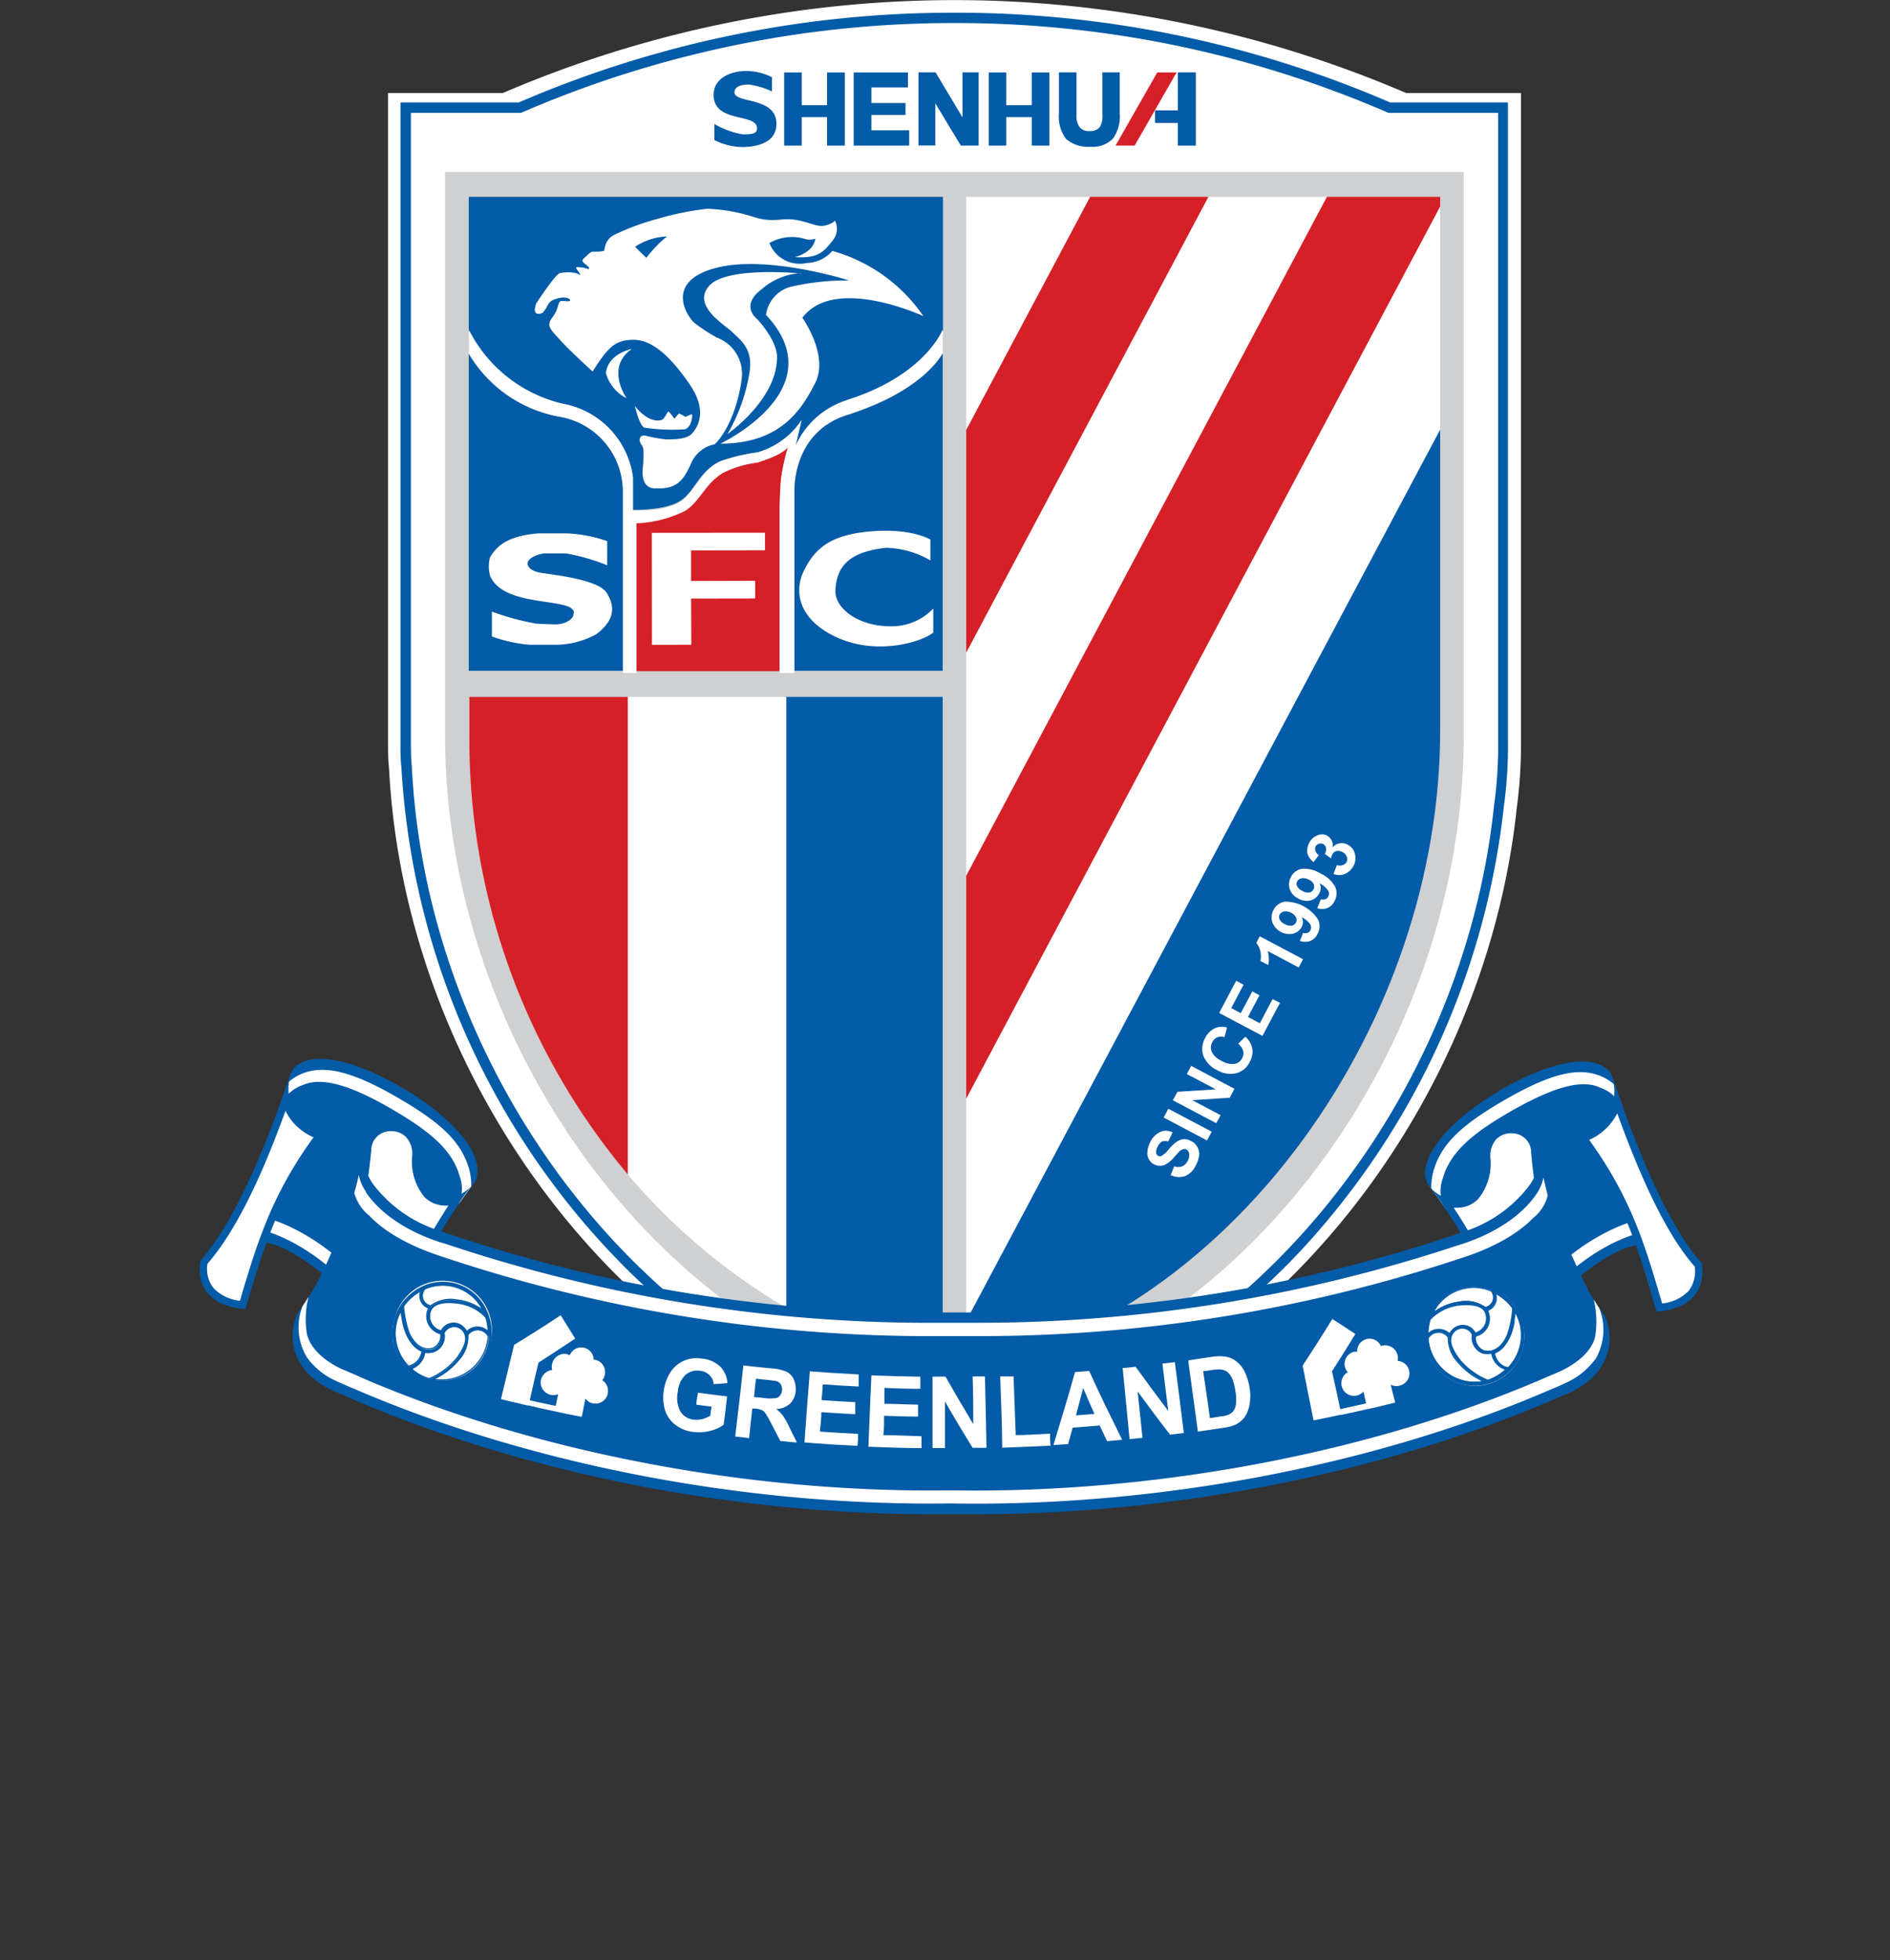 <svg xmlns="http://www.w3.org/2000/svg" viewBox="0 0 182.93 189.69"><rect x="0" y="0" width="182.93" height="189.69" fill="#333333" stroke="none"/><defs><style>.cls-1{font-size:27.72px;font-family:MHeiGB5-Bold, MHeiGB5 Bold;font-weight:700;}.cls-1,.cls-2,.cls-7{fill:#fff;}.cls-3,.cls-6{fill:#045ba7;}.cls-4{fill:#d62027;}.cls-5{fill:#cfd0d1;}.cls-6,.cls-7{fill-rule:evenodd;}.cls-8{fill:none;stroke:#045ba7;stroke-miterlimit:10;stroke-width:0.12px;}</style></defs><title>Asset 28</title><g id="Layer_2" data-name="Layer 2"><g id="Layer_1-2" data-name="Layer 1"><path class="cls-2" d="M136.09,9A110.76,110.76,0,0,0,48.67,9H37.56V71.82c0,.93,0,1.74.09,2.45,1.56,31.44,24.63,61.3,54.79,67,28.9-5.46,51.21-33.15,54.37-63.13a44.64,44.64,0,0,0,.4-6.32V9Z"/><path class="cls-2" d="M92.33,139.55c-13.94-2.67-27-10.94-36.87-23.3A73.84,73.84,0,0,1,39.35,74.19c-.06-.73-.09-1.52-.09-2.42V10.42H50.32a106.11,106.11,0,0,1,84.11,0H145.5V71.77a43.9,43.9,0,0,1-.39,6.2,74.76,74.76,0,0,1-16.93,39.73c-9.66,11.55-22.32,19.3-35.67,21.85h-.18Z"/><path class="cls-3" d="M92.38,2.23a105,105,0,0,1,42,8.69H145V71.77a40.68,40.68,0,0,1-.39,6.13c-3,29-24.44,55.86-52.17,61.15-28.95-5.52-51.1-34.45-52.58-64.89-.07-.7-.09-1.48-.09-2.39V10.92H50.43A105.07,105.07,0,0,1,92.38,2.23m0-1A105.89,105.89,0,0,0,50.22,9.91H38.76V71.77c0,.91,0,1.7.09,2.45a74.57,74.57,0,0,0,16.22,42.35C65,129,78.18,137.34,92.23,140l.21,0,.18,0a57.72,57.72,0,0,0,19.77-7.84A67.83,67.83,0,0,0,128.56,118a75.1,75.1,0,0,0,17-40,42,42,0,0,0,.39-6.26V9.91H134.54A105.86,105.86,0,0,0,92.38,1.23"/><polygon class="cls-3" points="81.59 7.01 80.05 7.01 80.05 10.18 77.6 10.18 77.6 7.01 75.9 7.01 75.9 14.09 77.6 14.09 77.6 11.33 80.05 11.33 80.05 14.09 81.77 14.09 81.77 7.01 81.59 7.01"/><polygon class="cls-3" points="101.39 7.01 99.86 7.01 99.86 10.18 97.39 10.18 97.39 7.01 95.7 7.01 95.7 14.09 97.39 14.09 97.39 11.33 99.86 11.33 99.86 14.09 101.57 14.09 101.57 7.01 101.39 7.01"/><polygon class="cls-3" points="87.7 7.01 82.63 7.01 82.63 14.09 88 14.09 88 12.61 84.34 12.61 84.34 11.12 87.64 11.12 87.64 9.97 84.34 9.97 84.34 8.46 87.88 8.46 87.88 7.01 87.7 7.01"/><path class="cls-3" d="M94.58,7H93.16v4.36L90.55,7H88.9v7.08h1.63V10C91,10.81,93,14.09,93,14.09h1.72V7Z"/><path class="cls-3" d="M108.23,7H106.7v4.12a2.08,2.08,0,0,1-.23,1.15,1.14,1.14,0,0,1-1,.41,1.1,1.1,0,0,1-1-.41,1.9,1.9,0,0,1-.28-1.15V7h-1.7v4a3.58,3.58,0,0,0,.7,2.45,3.24,3.24,0,0,0,2.37.75,2.67,2.67,0,0,0,2.2-.84,3.74,3.74,0,0,0,.62-2.39V7Z"/><polygon class="cls-4" points="113.57 7.01 112.01 7.01 107.97 14.09 109.82 14.09 113.88 7.01 113.57 7.01"/><path class="cls-3" d="M115.52,7H114v3.68h-2.21V11.9H114v2.19h1.74V7Z"/><path class="cls-3" d="M74.72,7.51V8.85a7.61,7.61,0,0,0-2.25-.67c-.8,0-1.38.23-1.38.75,0,1.12,4.06.38,4.06,3.06,0,2-2.26,2.24-3.34,2.24a6.1,6.1,0,0,1-2.67-.68V12a8.27,8.27,0,0,0,2.74,1c1,0,1.39-.08,1.39-.59,0-1.5-4.2-.46-4.2-3.22,0-1.72,1.81-2.32,3.11-2.32a5.64,5.64,0,0,1,2.54.6"/><path class="cls-5" d="M43.08,71.26c0,30,21.27,59.32,49.34,64.75,28.08-5.43,49.25-34.72,49.25-64.75V16.65H43.08Z"/><polygon class="cls-4" points="105.5 19.05 93.52 41.58 93.52 63.17 116.97 19.05 105.5 19.05"/><polygon class="cls-2" points="116.97 19.05 93.52 63.17 93.52 84.75 128.43 19.05 116.97 19.05"/><polygon class="cls-4" points="139.39 19.05 128.43 19.05 93.52 84.75 93.52 106.33 139.39 20.01 139.39 19.05"/><path class="cls-2" d="M139.39,20,93.52,106.33v21.49l.06,0,45.81-86.22Z"/><path class="cls-3" d="M139.39,70.67V41.58L93.52,127.82l.06,4.89c26.2-5.79,45.81-34.07,45.81-62"/><polygon class="cls-2" points="93.52 19.05 93.52 41.58 105.5 19.05 93.52 19.05"/><path class="cls-3" d="M75.89,67.44v59.12a55.58,55.58,0,0,0,15.35,6.15V67.44Z"/><path class="cls-2" d="M60.76,67.44v46.2a59.85,59.85,0,0,0,15.35,12.92V67.44Z"/><path class="cls-4" d="M45.43,67.44v3.71a65.49,65.49,0,0,0,15.33,42.49V67.44Z"/><path class="cls-4" d="M75.63,46.06a23.14,23.14,0,0,1,.66-2.89c0,.12-.39.77-3,1.59a10.37,10.37,0,0,0-3.35,1c-1.82,1.13-2.2,2.76-3.69,3.66a11.71,11.71,0,0,1-4.68,1.16l0,14.37H75.46V49.33a32.67,32.67,0,0,1,.17-3.27"/><path class="cls-3" d="M54.16,40.33a12.83,12.83,0,0,1-8.79-6.08V64.91H60.28V47.66a7.32,7.32,0,0,0-6.12-7.33"/><path class="cls-3" d="M54.42,39.08a8.29,8.29,0,0,1,6.83,7.11v3.15c1,0,3.54-.06,4.78-1s1.77-2.85,3.7-3.72a17.38,17.38,0,0,1,3.55-.84,7.63,7.63,0,0,0,4.29-3.12s-.3,1.26-.59,2.53a8,8,0,0,1,5-4.44c7.12-2.24,9-6.2,9.29-6.77V19.05H45.37V32a13.66,13.66,0,0,0,9.05,7.07"/><path class="cls-3" d="M82,40.16c-5.31,1.66-5.1,7.26-5.1,7.26V64.91H91.24V34.18c-.2.37-2.06,3.72-9.29,6"/><polygon class="cls-2" points="63.09 51.56 74.04 51.55 74.04 53.25 66.89 53.26 66.89 56.22 73.09 56.2 73.09 57.91 66.89 57.92 66.91 62.39 63.1 62.4 63.09 51.56"/><path class="cls-2" d="M90.05,54.21v-2s-1.79-1.11-5.68-.8S78.88,53,77.79,55.27s-.21,5,3.54,6.55,7.89.3,9-.61V58.89A5.56,5.56,0,0,1,86.1,60.6c-2.87,0-5.39-1.65-5.24-3.59s1-3.58,4.89-4a8.88,8.88,0,0,1,4.3,1.22"/><path class="cls-2" d="M58.77,52.38V54.7a19.66,19.66,0,0,0-4-1.15H52.67s-1.35.16-1.61.9c0,.3.13.8,1.42,1s5.61.66,6.29,2c.68,1.13.87,2.5-1.09,3.94a8.27,8.27,0,0,1-3.69,1c-2,0-2.77,0-2.77,0a14.29,14.29,0,0,1-3.61-.8V59.18a25,25,0,0,0,4.24,1.16c1.23.08,2.06.08,2.06.08s1.23-.06,1.58-.84c0-.27.11-.2,0-.55-.3-.2-.1-.4-2.3-.73s-4.95-.66-5.76-2.59a3.52,3.52,0,0,1,0-1.79c.42-.61,1.15-2.06,4.74-2.31H54.8a13.34,13.34,0,0,1,4,.77"/><path class="cls-2" d="M52.54,30.26s-1.14.57-.65-.88c0,0,1.9-2.92,2.31-2.95a3.9,3.9,0,0,1,1.56,0c.43.18.48.27.33,0s-.57-.63-.12-.57a2.5,2.5,0,0,1,.78.12c.3.12.45,0-.07-.39s-.26-.5,0-.74.47-.5.74-.5a4.8,4.8,0,0,0,1-.06c.17-.06,0-1,1-1.55a24.32,24.32,0,0,1,4.14-1.54,29.13,29.13,0,0,1,4.89-1,16.79,16.79,0,0,1,4.51.8c2,.63,2.68,0,4.19.3s2,.72,2.77.51.89-.47.89-.47a1.77,1.77,0,0,1-.27,2c-.8,1-1.32,1.69-3.62,1.54,0,0,1.79-.39,2-1.78a1.81,1.81,0,0,1-.88.06,4.37,4.37,0,0,0-3.57.36,3.14,3.14,0,0,0,3.6,1.93,3.39,3.39,0,0,0,2.49-1.17,15.86,15.86,0,0,1,8.81,6.31s-8.6-4-11.71.16c0,0,2.59,3.62,1.25,6.29s-3.43,5.89-9.18,5.89c0,0,11.16-5.26,4.41-12.46a3.25,3.25,0,0,1,2.58-2.76,23.84,23.84,0,0,1,5.46-.57s-8.07-2.59-13.09-1.16-2.33,5-1.79,5.33a16.12,16.12,0,0,0,2.09,1.36,3.74,3.74,0,0,1,2.41,3.9c-.31,2.51-1.3,5.12-2.62,6.42A3.16,3.16,0,0,0,67,44.6c-.66,1.42-1.17,2.79-3.48,2.65,0,0-1.5.26-1.31-1.91s0-2.08-.19-2.41-.15-.85.42-.78a13.36,13.36,0,0,0,2.08.37c.69,0,2,0,2.51-.62s1.5-2.15-.32-4.77-3.55-4.25-5.41-4.25-2.55.89-3.94,3.07c0,0-2.21-2-3.17-3.07s-1.35-1.36-.71-2.19.5-1.53.83-1.56.84.1.87-.05-.36-.44-1.26-.19-.82.6-1.11,1Z"/><path class="cls-2" d="M77.48,26.46s-7.17-.72-8.85,1.21,1.53,3.76,2.25,4.47,2,1.55,1.68,3.78A17,17,0,0,1,70.41,42s4.7-3.25,4.79-7.28c0,0,.27-1.42-1.91-3.84,0,0-1.75-1.27.45-2.91a6.33,6.33,0,0,1,3.74-1.54"/><path class="cls-2" d="M61.22,33.75s-2.34.41-2.58,2.34a3.89,3.89,0,0,0,2,2.44s-2.1-3,.54-4.78"/><path class="cls-2" d="M61.43,39.21s.48,2.15,1,2.18a18.21,18.21,0,0,0,3.87.15c.66-.24.7-1.26.7-1.4s-.64.2-.64.2L65.72,40l-.45.52a4.05,4.05,0,0,0-.55-.69c-.15-.08-.37.84-.83.84,0,0-1.11.32-2.46-1.41"/><path class="cls-3" d="M61.46,23.88a6.06,6.06,0,0,1,3.1-1,11.79,11.79,0,0,0-2,2.07Z"/><path class="cls-2" d="M82,38.71a8.05,8.05,0,0,0-5,4.48c.29-1.28.59-2.54.59-2.54a7.61,7.61,0,0,1-4.3,3.14,17.31,17.31,0,0,0-3.54.85c-1.93.88-2.34,2.69-3.7,3.76s-3.78,1-4.78,1V46.23a8.35,8.35,0,0,0-6.83-7.17,13.69,13.69,0,0,1-9.05-7.13v2.25a12.82,12.82,0,0,0,8.79,6.14,7.38,7.38,0,0,1,6.12,7.4v17.4h1.3l0-14.48a11.6,11.6,0,0,0,4.68-1.19c1.49-.91,1.87-2.55,3.69-3.69a10.13,10.13,0,0,1,3.34-1c2.64-.83,3-1.5,3-1.61a20.51,20.51,0,0,0-.67,2.92c-.15.87-.17,3.29-.17,3.29V65.12h1.39V47.46s-.21-5.62,5.1-7.32c7.23-2.29,9.09-5.65,9.29-6V31.88c-.25.58-2.17,4.59-9.29,6.83"/><path class="cls-2" d="M113.3,113.73l.35-.87a1.12,1.12,0,0,0,.78,0,1,1,0,0,0,.51-.51,1,1,0,0,0,.15-.72.54.54,0,0,0-.29-.42.38.38,0,0,0-.29,0,.92.92,0,0,0-.35.2c-.08.08-.27.28-.54.59a2.53,2.53,0,0,1-.92.73,1.21,1.21,0,0,1-1-.06,1.24,1.24,0,0,1-.5-.49,1.14,1.14,0,0,1-.14-.75,2.13,2.13,0,0,1,.27-.91,2,2,0,0,1,1-1,1.39,1.39,0,0,1,1.16.06l-.42.88a.86.86,0,0,0-.59,0,1,1,0,0,0-.42.47,1.12,1.12,0,0,0-.16.64.38.38,0,0,0,.52.29,2.9,2.9,0,0,0,.69-.63,4.31,4.31,0,0,1,.78-.75,1.57,1.57,0,0,1,.67-.25,1.35,1.35,0,0,1,.75.2,1.26,1.26,0,0,1,.58.56,1.31,1.31,0,0,1,.17.81,2.69,2.69,0,0,1-.34,1,2,2,0,0,1-1,1,1.85,1.85,0,0,1-1.34-.06"/><polygon class="cls-2" points="116.83 110.36 112.63 108.14 113.08 107.29 117.28 109.51 116.83 110.36"/><polygon class="cls-2" points="117.72 108.69 113.52 106.47 113.96 105.65 117.67 105.41 114.87 103.93 115.29 103.14 119.48 105.36 119.03 106.22 115.39 106.46 118.14 107.91 117.72 108.69"/><path class="cls-2" d="M119.84,101l.69-.68a2,2,0,0,1,.68,1.16,1.94,1.94,0,0,1-.26,1.29,2,2,0,0,1-1.29,1.08,2.5,2.5,0,0,1-1.84-.29,2.61,2.61,0,0,1-1.35-1.4,2.13,2.13,0,0,1,.18-1.73,2,2,0,0,1,1.11-1,1.87,1.87,0,0,1,1,0l-.24.94a1,1,0,0,0-.68,0,1,1,0,0,0-.5.47,1.09,1.09,0,0,0-.06.93,1.85,1.85,0,0,0,.93.87,2,2,0,0,0,1.28.31,1,1,0,0,0,.74-.56,1,1,0,0,0,.1-.69,1.6,1.6,0,0,0-.49-.71"/><polygon class="cls-2" points="122.19 100.24 118 98.02 119.65 94.9 120.36 95.29 119.17 97.55 120.09 98.04 121.21 95.93 121.9 96.31 120.79 98.41 121.94 99.02 123.17 96.68 123.89 97.04 122.19 100.24"/><path class="cls-2" d="M126.12,92.82l-.42.8-3-1.59a3.06,3.06,0,0,1,.06,1.35L122,93a2.48,2.48,0,0,0,0-.89,2.05,2.05,0,0,0-.4-.87l.33-.64Z"/><path class="cls-2" d="M125.79,91.1l.34-.83a.57.57,0,0,0,.42,0,.42.42,0,0,0,.28-.26.57.57,0,0,0,0-.54,2.28,2.28,0,0,0-.84-.72,1,1,0,0,1,0,.94,1.31,1.31,0,0,1-.84.66,1.76,1.76,0,0,1-2-1.1,1.56,1.56,0,0,1,1.17-2,3.8,3.8,0,0,1,3.27,1.76,1.53,1.53,0,0,1-.08,1.38,1.3,1.3,0,0,1-.69.66,1.53,1.53,0,0,1-1,0M125,88.34a1.09,1.09,0,0,0-.71-.14.59.59,0,0,0-.44.31.51.51,0,0,0,0,.45,1,1,0,0,0,.5.46,1.06,1.06,0,0,0,.69.15.61.61,0,0,0,.4-.3.59.59,0,0,0,0-.49.93.93,0,0,0-.44-.44"/><path class="cls-2" d="M127.52,87.82l.33-.81a.64.64,0,0,0,.44,0,.46.46,0,0,0,.27-.26.59.59,0,0,0,0-.55,2.22,2.22,0,0,0-.83-.72,1.06,1.06,0,0,1-.06,1,1.31,1.31,0,0,1-.83.65,1.58,1.58,0,0,1-1.18-.18,1.6,1.6,0,0,1-.83-.91,1.53,1.53,0,0,1,.12-1.18,1.48,1.48,0,0,1,1-.78,2.91,2.91,0,0,1,1.85.44,3.07,3.07,0,0,1,1.44,1.31,1.56,1.56,0,0,1-.08,1.38,1.37,1.37,0,0,1-.69.66,1.42,1.42,0,0,1-1,0m-.78-2.74a1.06,1.06,0,0,0-.7-.14.62.62,0,0,0-.44.3.49.49,0,0,0,0,.47,1,1,0,0,0,.49.44,1.07,1.07,0,0,0,.7.17.6.6,0,0,0,.42-.8,1,1,0,0,0-.45-.44"/><path class="cls-2" d="M129.08,84.55l.31-.84a.77.77,0,0,0,.57,0,.66.66,0,0,0,.38-.3.63.63,0,0,0,0-.52.72.72,0,0,0-.42-.44.78.78,0,0,0-.56-.1.65.65,0,0,0-.4.31,1.87,1.87,0,0,0-.13.4l-.61-.43a.79.79,0,0,0,.12-.59.56.56,0,0,0-.3-.38.54.54,0,0,0-.41,0,.44.44,0,0,0-.3.27.55.55,0,0,0,0,.42.66.66,0,0,0,.32.39l-.51.68a1.68,1.68,0,0,1-.49-.56,1.16,1.16,0,0,1-.13-.62,1.81,1.81,0,0,1,.2-.69,1.48,1.48,0,0,1,.89-.75,1,1,0,0,1,.85.07A1.13,1.13,0,0,1,129,82a1,1,0,0,1,.66-.39,1.12,1.12,0,0,1,.77.13,1.31,1.31,0,0,1,.71.89A1.59,1.59,0,0,1,131,83.8a1.75,1.75,0,0,1-.83.77,1.5,1.5,0,0,1-1.1,0"/><path class="cls-6" d="M39.15,105.39c-6.75-4-10.49-3.35-11.08-1.29-1.62,5-3.1,11.46-5.64,15.53a21.14,21.14,0,0,1,4.7,1A19.13,19.13,0,0,1,35.77,129c3.66-5,8.33-12.23,10-14.35s-1.39-6.2-6.6-9.25"/><path class="cls-7" d="M45.61,114.82a5.78,5.78,0,0,0-.28-1.94c-.77-2.39-2.56-4.16-6.64-6.55-4.48-2.62-7.2-3.32-9.42-2.45a4.65,4.65,0,0,0-1.4.88c-.27.83-.64,1.71-.89,2.6A3.73,3.73,0,0,1,29.3,105c1.83-.83,4.68,0,8.82,2.44,3.79,2.22,5.71,4,6.38,6.41a3.53,3.53,0,0,1-.12,2.68c.5-.7.91-1.28,1.23-1.71m-22,2.58q-.28.61-.6,1.2c5.3.34,11,5,13.4,9.48L37.2,127c-2.58-4.48-8.21-9-13.57-9.6"/><path class="cls-7" d="M33.44,131.65a9.21,9.21,0,0,1-1.27-.11,3,3,0,0,1-2.26-1.17,2.15,2.15,0,0,1-.26-1.53c3.19-3.74,5.18-9.67,5.94-17.63v-.12a2.2,2.2,0,0,1,2.29-2,2.38,2.38,0,0,1,1.67.67,2.82,2.82,0,0,1,.7,2.07,5,5,0,0,0,1.07,3.74,2.48,2.48,0,0,0,1.8.74,2.23,2.23,0,0,0,.37,0,3.88,3.88,0,0,0,.71-.16,82.35,82.35,0,0,0-4.5,7.59c-.6,1.12-1.11,2.1-1.55,3-1.89,3.7-2.53,5-4.72,5"/><path class="cls-3" d="M37.89,109.46h0a1.93,1.93,0,0,1,1.4.56,2.41,2.41,0,0,1,.61,1.79,5.43,5.43,0,0,0,1.16,4,2.84,2.84,0,0,0,2.07.85h.27c-.95,1.47-2.3,3.68-4,6.88-.61,1.13-1.1,2.11-1.55,3-2,3.84-2.5,4.75-4.39,4.75a8.69,8.69,0,0,1-1.22-.11,2.71,2.71,0,0,1-2-1A1.74,1.74,0,0,1,30,129c3.19-3.8,5.18-9.77,5.94-17.75l0-.12a1.85,1.85,0,0,1,1.93-1.67m0-.73a2.57,2.57,0,0,0-2.66,2.33c-.2,2.28-1.06,12-5.91,17.61,0,0-.8,2.7,2.79,3.22a9.9,9.9,0,0,0,1.33.12c3,0,3.39-2.16,6.58-8.11,3.45-6.41,5.35-8.81,5.68-9.2a3.74,3.74,0,0,1-2.23,1.23l-.34,0c-1.43,0-2.57-1.19-2.51-4.11a2.76,2.76,0,0,0-2.73-3.11m7.86,5.91a.16.16,0,0,0,0,.06.16.16,0,0,1,0-.06"/><path class="cls-7" d="M23.48,126.26a4.72,4.72,0,0,1-3.06-1.34,3.44,3.44,0,0,1-.68-2.78c2.59-3,5.19-8.12,7.92-15.79a5,5,0,0,0,3.23,3.55c-4.2,5.66-5.61,10.39-7.11,15.38-.09.33-.19.65-.3,1"/><path class="cls-3" d="M27.63,107.49a5.38,5.38,0,0,0,2.72,2.56c-4.05,5.56-5.44,10.22-6.93,15.13-.06.23-.12.46-.19.69a4.17,4.17,0,0,1-2.53-1.19,3,3,0,0,1-.62-2.39c2.49-2.86,5-7.72,7.55-14.8m.52-3.67C26,110.23,22.92,118,19.39,122c-.66,4.66,4.36,4.66,4.36,4.66,1.68-5.53,3-10.64,7.74-16.9-2.56-.89-4.2-2.8-3.34-5.92"/><path class="cls-6" d="M145,105.6c6.77-3.92,10.5-3.32,11.09-1.25,1.61,5,3.06,11.47,5.57,15.56a19.61,19.61,0,0,0-4.69,1,19.11,19.11,0,0,0-8.68,8.33c-3.64-5.06-8.28-12.26-9.92-14.38s1.43-6.19,6.63-9.22"/><path class="cls-7" d="M139.74,116.7a3.49,3.49,0,0,1-.09-2.67c.67-2.4,2.6-4.19,6.4-6.39,4.15-2.4,7-3.25,8.81-2.4a3.72,3.72,0,0,1,2.33,2.37c-.25-.9-.61-1.78-.89-2.62a4.91,4.91,0,0,0-1.39-.87c-2.21-.9-4.94-.2-9.43,2.41-4.08,2.37-5.88,4.14-6.66,6.53a6,6,0,0,0-.29,1.93c.31.44.73,1,1.21,1.71m7.15,10.5c.26.38.53.73.77,1.09,2.38-4.46,8.14-9.11,13.43-9.41-.2-.4-.4-.8-.6-1.22-5.35.58-11,5.08-13.6,9.54"/><path class="cls-7" d="M150.64,131.87c-2.19,0-2.83-1.26-4.71-5-.43-.88-.93-1.86-1.53-3a83.61,83.61,0,0,0-4.46-7.62,3.76,3.76,0,0,0,.68.17H141a2.46,2.46,0,0,0,1.81-.74A5.07,5.07,0,0,0,143.9,112a2.72,2.72,0,0,1,.7-2,2.28,2.28,0,0,1,1.67-.68,2.21,2.21,0,0,1,2.29,2v.13c.71,8,2.7,13.89,5.86,17.64a2.17,2.17,0,0,1-.27,1.53,3.07,3.07,0,0,1-2.25,1.16,8.82,8.82,0,0,1-1.27.1Z"/><path class="cls-3" d="M146.27,109.67a1.84,1.84,0,0,1,1.92,1.67l0,.13c.72,8,2.7,14,5.87,17.76a1.74,1.74,0,0,1-.22,1.2,2.78,2.78,0,0,1-2,1,8.33,8.33,0,0,1-1.22.11c-1.9,0-2.43-.93-4.37-4.77-.44-.88-1-1.86-1.55-3-1.71-3.2-3-5.42-4-6.9H141a2.81,2.81,0,0,0,2.07-.85,5.42,5.42,0,0,0,1.18-4,2.42,2.42,0,0,1,.59-1.8,2,2,0,0,1,1.42-.56m0-.74a2.76,2.76,0,0,0-2.74,3.1c.05,2.93-1.09,4.1-2.52,4.1a1.83,1.83,0,0,1-.33,0,3.77,3.77,0,0,1-2.24-1.23c.32.38,2.23,2.79,5.64,9.22,3.19,6,3.58,8.13,6.56,8.13a11.15,11.15,0,0,0,1.32-.1c3.58-.52,2.8-3.22,2.8-3.22-4.82-5.66-5.62-15.36-5.84-17.63a2.57,2.57,0,0,0-2.65-2.35m-7.88,5.89.05.06-.05-.06"/><path class="cls-7" d="M160.31,125.54c-1.47-5-2.86-9.72-7-15.4a4.91,4.91,0,0,0,3.23-3.53c2.72,7.66,5.3,12.85,7.88,15.8a3.46,3.46,0,0,1-.69,2.77,4.79,4.79,0,0,1-3.09,1.35c-.09-.33-.18-.66-.29-1"/><path class="cls-3" d="M156.53,107.73c2.57,7.09,5,12,7.5,14.83a3.11,3.11,0,0,1-.62,2.39,4.12,4.12,0,0,1-2.54,1.18c-.06-.24-.13-.45-.2-.69-1.45-4.92-2.83-9.58-6.86-15.14a5.48,5.48,0,0,0,2.72-2.57m-.51-3.67c.86,3.12-.79,5-3.34,5.92,4.73,6.26,6,11.39,7.65,16.93,0,0,5,0,4.39-4.65-3.52-4-6.55-11.77-8.7-18.2"/><path class="cls-6" d="M94.45,146.31H90.11c-19.69,0-40.48-4.23-57-11.59a6.94,6.94,0,0,1-4.2-3.52,5.06,5.06,0,0,1,0-3.93,22.82,22.82,0,0,0,2.81-4.9l.54-1.12A30.35,30.35,0,0,0,35.1,113a6.42,6.42,0,0,0,.92,1.81,13.31,13.31,0,0,0,5.74,4.21,146.18,146.18,0,0,0,47.1,8.15h6.81a144.31,144.31,0,0,0,46.68-8,13.28,13.28,0,0,0,5.76-4.17,7,7,0,0,0,.93-1.83,30.16,30.16,0,0,0,2.8,8.23l.53,1.13a23.81,23.81,0,0,0,2.78,4.91,5,5,0,0,1,0,3.93,6.91,6.91,0,0,1-4.17,3.48c-16.42,7.24-37,11.38-56.54,11.38"/><path class="cls-3" d="M35.17,113.88a11.1,11.1,0,0,0,.65,1.11h0a13,13,0,0,0,5.85,4.29,146.7,146.7,0,0,0,47.17,8.16h6.81a144.57,144.57,0,0,0,46.78-8,13,13,0,0,0,5.85-4.26h0c.27-.41.48-.77.66-1.1a29.8,29.8,0,0,0,2.64,7.48c.21.42.38.79.52,1.13a24.14,24.14,0,0,0,2.8,4.93,4.75,4.75,0,0,1,0,3.7,6.64,6.64,0,0,1-4.05,3.37h0c-16.36,7.21-36.93,11.35-56.42,11.35-.8,0-1.63,0-2.45,0l-1.89,0c-19.67,0-40.41-4.23-56.92-11.57l0,0h0a6.65,6.65,0,0,1-4-3.37,4.71,4.71,0,0,1,0-3.72A24.25,24.25,0,0,0,32,122.48c.16-.34.34-.7.53-1.13a30,30,0,0,0,2.68-7.47m.11-3.27a31.5,31.5,0,0,1-3.22,10.53,28.74,28.74,0,0,1-3.33,6c-1.14,2.68-.24,6.1,4.26,7.77,16.93,7.54,37.76,11.62,57.12,11.62H92l2.44,0c19.19,0,39.82-4,56.61-11.4,4.53-1.66,5.43-5.07,4.3-7.77-1.59-2.23-1.64-2.48-3.29-6a31,31,0,0,1-3.2-10.56,4.9,4.9,0,0,1-1,4.12,12.8,12.8,0,0,1-5.64,4.08,144.9,144.9,0,0,1-46.6,8H88.86a145,145,0,0,1-47-8.14,12.93,12.93,0,0,1-5.62-4.11,4.93,4.93,0,0,1-.94-4.11"/><path class="cls-2" d="M148.41,117.84c-2.36,2.47-6.38,3.71-6.85,3.86a147.67,147.67,0,0,1-46.4,7.59H88.93a148.53,148.53,0,0,1-46.38-7.77c-.47-.17-4.49-1.4-6.82-3.9a4.18,4.18,0,0,1-1.44-2.19c.17-.55.3-1.12.44-1.73a4.21,4.21,0,0,0,.69,1.62l0,.06c2.42,3.53,7.2,4.84,7.76,5A147.16,147.16,0,0,0,88.93,128h6.23a147.35,147.35,0,0,0,45.75-7.43c.56-.18,5.36-1.48,7.78-5l0,0a4.43,4.43,0,0,0,.7-1.63c.13.61.27,1.18.41,1.74a4,4,0,0,1-1.42,2.19"/><path class="cls-2" d="M154.38,131.55a7.1,7.1,0,0,1-2.8,2.25c-.18.1-.87.4-1.61.71l-.4.17c-16.89,7.22-37.87,11.16-57.56,10.8-19.71.29-40.65-3.74-57.52-11l-.39-.16c-.74-.32-1.43-.62-1.63-.72a6.93,6.93,0,0,1-2.76-2.25,5.61,5.61,0,0,1-.41-5c.12-.13.56-.85.56-.85a8.84,8.84,0,0,0-.15,3.61c.3,1.19,1.33,2.37,3.26,3.32l1.57.67.38.18c16.63,7.18,37.26,11.17,56.71,10.94h.77c19.44.29,40.1-3.6,56.74-10.72l.39-.17c.53-.23,1.4-.59,1.58-.68,1.91-.93,3-2.11,3.28-3.3a9.06,9.06,0,0,0-.14-3.61s.44.71.54.85a5.62,5.62,0,0,1-.41,5"/><path class="cls-2" d="M58.28,133.57a1.16,1.16,0,0,0,.26-.56,1.21,1.21,0,0,0-.94-1.43h-.14a1.2,1.2,0,0,0-2.31-.45c-.08,0-.19-.07-.27-.1a1.24,1.24,0,0,0-1.44.94,1.34,1.34,0,0,0,0,.6,1.26,1.26,0,0,0-1.08.95,1.23,1.23,0,0,0,1.67,1.39c-.09.38-.17.77-.24,1.13-.85-.17-1.67-.35-2.51-.54.27-1.22.55-2.45.84-3.65,1.2-.76,2.38-1.54,3.55-2.32-.47-.76-.93-1.51-1.41-2.26-1.47,1-3,1.94-4.5,2.87h0c-.43,1.76-.85,3.5-1.27,5.25l2.55.61.12,0c.84.2,1.67.39,2.5.56h0c.9.2,1.78.38,2.65.54.12-.59.23-1.17.35-1.77a1.13,1.13,0,0,0,.74.47,1.21,1.21,0,0,0,1.43-1,1.23,1.23,0,0,0-.62-1.29"/><path class="cls-2" d="M67.4,135.92c0-.39.1-.77.16-1.15l2.81.36c-.09.91-.21,1.83-.33,2.74a3.67,3.67,0,0,1-1.3.59,4.46,4.46,0,0,1-1.66.1,3.45,3.45,0,0,1-1.73-.7,2.89,2.89,0,0,1-1-1.46,4.43,4.43,0,0,1-.1-1.89,4.53,4.53,0,0,1,.71-1.83,3,3,0,0,1,1.42-1.08,3.15,3.15,0,0,1,1.56-.13,2.92,2.92,0,0,1,1.78.78,2.42,2.42,0,0,1,.68,1.59l-1.32.1a1.47,1.47,0,0,0-.4-.87,1.55,1.55,0,0,0-.9-.42,1.73,1.73,0,0,0-1.42.38,2.52,2.52,0,0,0-.75,1.63,2.79,2.79,0,0,0,.24,1.91,1.68,1.68,0,0,0,1.27.8,2.51,2.51,0,0,0,.86-.05,3.07,3.07,0,0,0,.78-.34c0-.28.07-.57.11-.87-.51-.05-1-.12-1.51-.19"/><path class="cls-2" d="M71.16,139q.41-3.44.79-6.87c.91.1,1.79.2,2.71.28a4.72,4.72,0,0,1,1.48.33,1.54,1.54,0,0,1,.68.72,2.33,2.33,0,0,1,.19,1.12,1.89,1.89,0,0,1-.54,1.24,2.08,2.08,0,0,1-1.35.53,3,3,0,0,1,.65.63,7.56,7.56,0,0,1,.66,1.19c.23.47.46.94.7,1.4-.53,0-1.07-.09-1.6-.13-.28-.52-.55-1.06-.83-1.59a11.8,11.8,0,0,0-.59-1.06,1,1,0,0,0-.37-.34,2.31,2.31,0,0,0-.67-.15l-.26,0c-.1.95-.21,1.91-.3,2.86L71.16,139m1.77-3.82,1,.1a3.85,3.85,0,0,0,1.19,0,.64.64,0,0,0,.39-.25,1,1,0,0,0,.06-1.07.73.73,0,0,0-.47-.33c-.1,0-.4-.06-.93-.11l-1-.11c-.07.58-.13,1.17-.19,1.75"/><path class="cls-2" d="M77.86,139.59c.17-2.29.33-4.6.52-6.89,1.58.12,3.16.22,4.73.3,0,.39,0,.78,0,1.17-1.17-.06-2.31-.13-3.48-.21,0,.51-.08,1-.11,1.53,1.08.08,2.18.13,3.26.19,0,.39,0,.78,0,1.17-1.09-.06-2.2-.12-3.28-.2,0,.62-.09,1.25-.14,1.88,1.23.09,2.46.16,3.69.22,0,.38,0,.77-.06,1.16-1.68-.08-3.37-.18-5-.32"/><path class="cls-2" d="M84.05,140c.1-2.31.18-4.62.29-6.91,1.58.06,3.16.11,4.74.13,0,.39,0,.78,0,1.17q-1.74,0-3.48-.09c0,.51,0,1,0,1.54,1.08,0,2.18.07,3.26.08,0,.38,0,.78,0,1.16-1.1,0-2.19-.05-3.29-.08,0,.63,0,1.26-.07,1.87,1.23,0,2.47.08,3.69.11,0,.39,0,.76,0,1.15-1.69,0-3.36-.07-5-.13"/><path class="cls-2" d="M90.26,140.12c0-2.31,0-4.62,0-6.91h1.25q1.32,2.31,2.69,4.6c0-1.54,0-3.07-.06-4.62l1.19,0c.06,2.3.11,4.61.15,6.91l-1.34,0q-1.38-2.22-2.68-4.49v4.51H90.26"/><path class="cls-2" d="M97,140.05c0-2.3-.13-4.58-.19-6.86l1.29,0,.21,5.68c1.1,0,2.21-.09,3.32-.14,0,.38,0,.77.06,1.16-1.56.07-3.13.15-4.69.2"/><path class="cls-2" d="M108.61,139.32l-1.46.14c-.23-.51-.47-1-.71-1.52l-2.62.21c-.15.53-.3,1.06-.44,1.59l-1.42.09c.72-2.35,1.43-4.7,2.09-7.06l1.37-.11c1,2.23,2.1,4.45,3.19,6.66m-2.68-2.5c-.37-.83-.74-1.66-1.09-2.5-.23.88-.47,1.76-.7,2.64l1.79-.14"/><path class="cls-2" d="M109.33,139.26c-.22-2.29-.45-4.58-.67-6.89.42,0,.83-.08,1.25-.12q1.55,2.15,3.16,4.28c-.18-1.52-.37-3.05-.56-4.58l1.2-.14c.3,2.28.59,4.57.87,6.85l-1.33.17c-1.07-1.38-2.12-2.79-3.14-4.18.15,1.49.32,3,.47,4.48l-1.25.13"/><path class="cls-2" d="M115.06,131.63l2.34-.35a4.43,4.43,0,0,1,1.23,0,2.09,2.09,0,0,1,1.06.48,2.82,2.82,0,0,1,.79,1,5.29,5.29,0,0,1,.47,1.58,4.24,4.24,0,0,1,0,1.49,2.92,2.92,0,0,1-.5,1.31,2.26,2.26,0,0,1-.85.71,4.06,4.06,0,0,1-1.15.31l-2.51.37c-.3-2.29-.63-4.57-.93-6.85m1.44,1c.23,1.53.44,3,.66,4.55l1-.16a3,3,0,0,0,.79-.17,1.41,1.41,0,0,0,.49-.37,1.52,1.52,0,0,0,.24-.71,4.56,4.56,0,0,0-.07-1.28,4.69,4.69,0,0,0-.32-1.19,1.89,1.89,0,0,0-.47-.61,1.26,1.26,0,0,0-.65-.22,5.06,5.06,0,0,0-1.07.09,5.6,5.6,0,0,1-.59.07"/><path class="cls-2" d="M47.37,130.2a4.77,4.77,0,1,1-9.16-2.64,4.77,4.77,0,1,1,9.16,2.64"/><path class="cls-3" d="M47.11,126.94A4.6,4.6,0,0,0,41,124.48a5,5,0,0,0-2.65,6.36,4.76,4.76,0,0,0,6.37,2.55,4.94,4.94,0,0,0,2.41-6.45m-.1.51a4.55,4.55,0,0,1,.24,1.42,1.42,1.42,0,0,0-2.08,0,1.5,1.5,0,0,0-.32-.44,1.33,1.33,0,0,0-2.14.36,1.46,1.46,0,0,1-1.11-1.7c.18-1,1.38-1.16,2.61-1a4.4,4.4,0,0,1,2.8,1.41m-5.9-2.73a4.33,4.33,0,0,1,5.64,2.08,5,5,0,0,0-2.52-1,3.21,3.21,0,0,0-2.54.56,1,1,0,0,1-.58-1.61m-.38.19a1.24,1.24,0,0,0,.78,1.65,1.52,1.52,0,0,0-.17.48,1.73,1.73,0,0,0,1.32,2,1.32,1.32,0,0,1-.76,1.42c-1,.3-1.86-.43-2.33-1.53a10.52,10.52,0,0,1-.52-2.54,4.71,4.71,0,0,1,1.68-1.51m-1.2,7.29a4.58,4.58,0,0,1-.71-5.41c0,.35.08.64.13.95.17,1.1.79,2.6,1.9,3a1.7,1.7,0,0,1-1.08,1.39l-.24.07m.24.21.1,0a1.94,1.94,0,0,0,1.24-1.56,1.84,1.84,0,0,0,.86-.06,1.56,1.56,0,0,0,1-1.79,1.08,1.08,0,0,1,1.74-.34c.73.73.26,1.71-.48,2.75a6.82,6.82,0,0,1-2.69,2,4.29,4.29,0,0,1-1.72-1m4.81.74a4.47,4.47,0,0,1-2.66.31,6.94,6.94,0,0,0,2.49-1.93,3.34,3.34,0,0,0,.85-2.38,1.18,1.18,0,0,1,2,.16,4.57,4.57,0,0,1-2.66,3.84"/><path class="cls-8" d="M47.11,126.94A4.6,4.6,0,0,0,41,124.48a5,5,0,0,0-2.65,6.36,4.76,4.76,0,0,0,6.37,2.55A4.94,4.94,0,0,0,47.11,126.94Zm-.1.51a4.55,4.55,0,0,1,.24,1.42,1.42,1.42,0,0,0-2.08,0,1.5,1.5,0,0,0-.32-.44,1.33,1.33,0,0,0-2.14.36,1.46,1.46,0,0,1-1.11-1.7c.18-1,1.38-1.16,2.61-1A4.4,4.4,0,0,1,47,127.45Zm-5.9-2.73a4.33,4.33,0,0,1,5.64,2.08,5,5,0,0,0-2.52-1,3.21,3.21,0,0,0-2.54.56A1,1,0,0,1,41.11,124.72Zm-.38.19a1.24,1.24,0,0,0,.78,1.65,1.52,1.52,0,0,0-.17.48,1.73,1.73,0,0,0,1.32,2,1.32,1.32,0,0,1-.76,1.42c-1,.3-1.86-.43-2.33-1.53a10.52,10.52,0,0,1-.52-2.54A4.71,4.71,0,0,1,40.73,124.91Zm-1.2,7.29a4.58,4.58,0,0,1-.71-5.41c0,.35.08.64.13.95.17,1.1.79,2.6,1.9,3a1.7,1.7,0,0,1-1.08,1.39Zm.24.21.1,0a1.94,1.94,0,0,0,1.24-1.56,1.84,1.84,0,0,0,.86-.06,1.56,1.56,0,0,0,1-1.79,1.08,1.08,0,0,1,1.74-.34c.73.73.26,1.71-.48,2.75a6.82,6.82,0,0,1-2.69,2A4.29,4.29,0,0,1,39.77,132.41Zm4.81.74a4.47,4.47,0,0,1-2.66.31,6.94,6.94,0,0,0,2.49-1.93,3.34,3.34,0,0,0,.85-2.38,1.18,1.18,0,0,1,2,.16A4.57,4.57,0,0,1,44.58,133.15Z"/><path class="cls-2" d="M138.11,130.49a4.79,4.79,0,1,0,9.16-2.77,4.78,4.78,0,1,0-9.16,2.77"/><path class="cls-3" d="M140.82,133.65a4.81,4.81,0,0,0,6.37-2.64,5,5,0,0,0-2.73-6.33,4.65,4.65,0,0,0-6.14,2.54,4.93,4.93,0,0,0,2.5,6.43m.42-7.37c1.23-.12,2.45,0,2.62,1a1.47,1.47,0,0,1-1.08,1.72,1.35,1.35,0,0,0-2.17-.33,1.38,1.38,0,0,0-.31.43,1.44,1.44,0,0,0-2.1,0,5.07,5.07,0,0,1,.22-1.43,4.61,4.61,0,0,1,2.82-1.44m2.52.25a3.27,3.27,0,0,0-2.55-.52,5.18,5.18,0,0,0-2.53,1.07,4.38,4.38,0,0,1,5.66-2.16,1,1,0,0,1-.58,1.61m2.66.07a9.86,9.86,0,0,1-.5,2.54c-.46,1.11-1.29,1.85-2.33,1.57a1.33,1.33,0,0,1-.78-1.42,1.72,1.72,0,0,0,1.31-2,1.43,1.43,0,0,0-.16-.48,1.25,1.25,0,0,0,.76-1.67,4.75,4.75,0,0,1,1.7,1.5m-.67,5.71a1.68,1.68,0,0,1-1.1-1.38c1.12-.41,1.72-1.91,1.89-3,0-.32.07-.62.11-1a4.52,4.52,0,0,1-.66,5.41l-.24-.07M144,133.57a7.06,7.06,0,0,1-2.74-2c-.74-1-1.23-2-.5-2.73a1.08,1.08,0,0,1,1.76.31,1.59,1.59,0,0,0,1,1.78,2,2,0,0,0,.86,0,1.94,1.94,0,0,0,1.27,1.55l.1.05a4.79,4.79,0,0,1-1.72,1m-5.82-4a1.17,1.17,0,0,1,2-.17,3.42,3.42,0,0,0,.9,2.37,7.06,7.06,0,0,0,2.52,1.9,4.37,4.37,0,0,1-2.68-.29,4.56,4.56,0,0,1-2.71-3.81"/><path class="cls-8" d="M140.82,133.65a4.81,4.81,0,0,0,6.37-2.64,5,5,0,0,0-2.73-6.33,4.65,4.65,0,0,0-6.14,2.54A4.93,4.93,0,0,0,140.82,133.65Zm.42-7.37c1.23-.12,2.45,0,2.62,1a1.47,1.47,0,0,1-1.08,1.72,1.35,1.35,0,0,0-2.17-.33,1.38,1.38,0,0,0-.31.43,1.44,1.44,0,0,0-2.1,0,5.07,5.07,0,0,1,.22-1.43A4.61,4.61,0,0,1,141.24,126.28Zm2.52.25a3.27,3.27,0,0,0-2.55-.52,5.18,5.18,0,0,0-2.53,1.07,4.38,4.38,0,0,1,5.66-2.16A1,1,0,0,1,143.76,126.53Zm2.66.07a9.86,9.86,0,0,1-.5,2.54c-.46,1.11-1.29,1.85-2.33,1.57a1.33,1.33,0,0,1-.78-1.42,1.72,1.72,0,0,0,1.31-2,1.43,1.43,0,0,0-.16-.48,1.25,1.25,0,0,0,.76-1.67A4.75,4.75,0,0,1,146.42,126.6Zm-.67,5.71a1.68,1.68,0,0,1-1.1-1.38c1.12-.41,1.72-1.91,1.89-3,0-.32.07-.62.11-1a4.52,4.52,0,0,1-.66,5.41ZM144,133.57a7.06,7.06,0,0,1-2.74-2c-.74-1-1.23-2-.5-2.73a1.08,1.08,0,0,1,1.76.31,1.59,1.59,0,0,0,1,1.78,2,2,0,0,0,.86,0,1.94,1.94,0,0,0,1.27,1.55l.1.05A4.79,4.79,0,0,1,144,133.57Zm-5.82-4a1.17,1.17,0,0,1,2-.17,3.42,3.42,0,0,0,.9,2.37,7.06,7.06,0,0,0,2.52,1.9,4.37,4.37,0,0,1-2.68-.29A4.56,4.56,0,0,1,138.22,129.58Z"/><path class="cls-2" d="M135.26,131.72a1.15,1.15,0,0,0,0-.61,1.22,1.22,0,0,0-1.47-.89l-.15,0a1.2,1.2,0,0,0-2.28.58l-.29,0a1.22,1.22,0,0,0-.9,1.45,1.27,1.27,0,0,0,.28.54,1.22,1.22,0,0,0,.88,2.25,1.32,1.32,0,0,0,.64-.37c.09.37.17.75.25,1.13l-2.5.56c-.26-1.23-.52-2.44-.8-3.66.77-1.2,1.53-2.4,2.26-3.62-.75-.47-1.5-1-2.23-1.44-.93,1.52-1.89,3-2.87,4.51h0c.35,1.77.7,3.53,1.06,5.3l2.58-.54.1,0c.86-.18,1.69-.36,2.53-.56a.13.13,0,0,1,.06,0c.87-.19,1.74-.42,2.63-.62-.15-.59-.3-1.17-.44-1.75a1.13,1.13,0,0,0,.87.1,1.21,1.21,0,0,0-.22-2.39"/></g></g></svg>